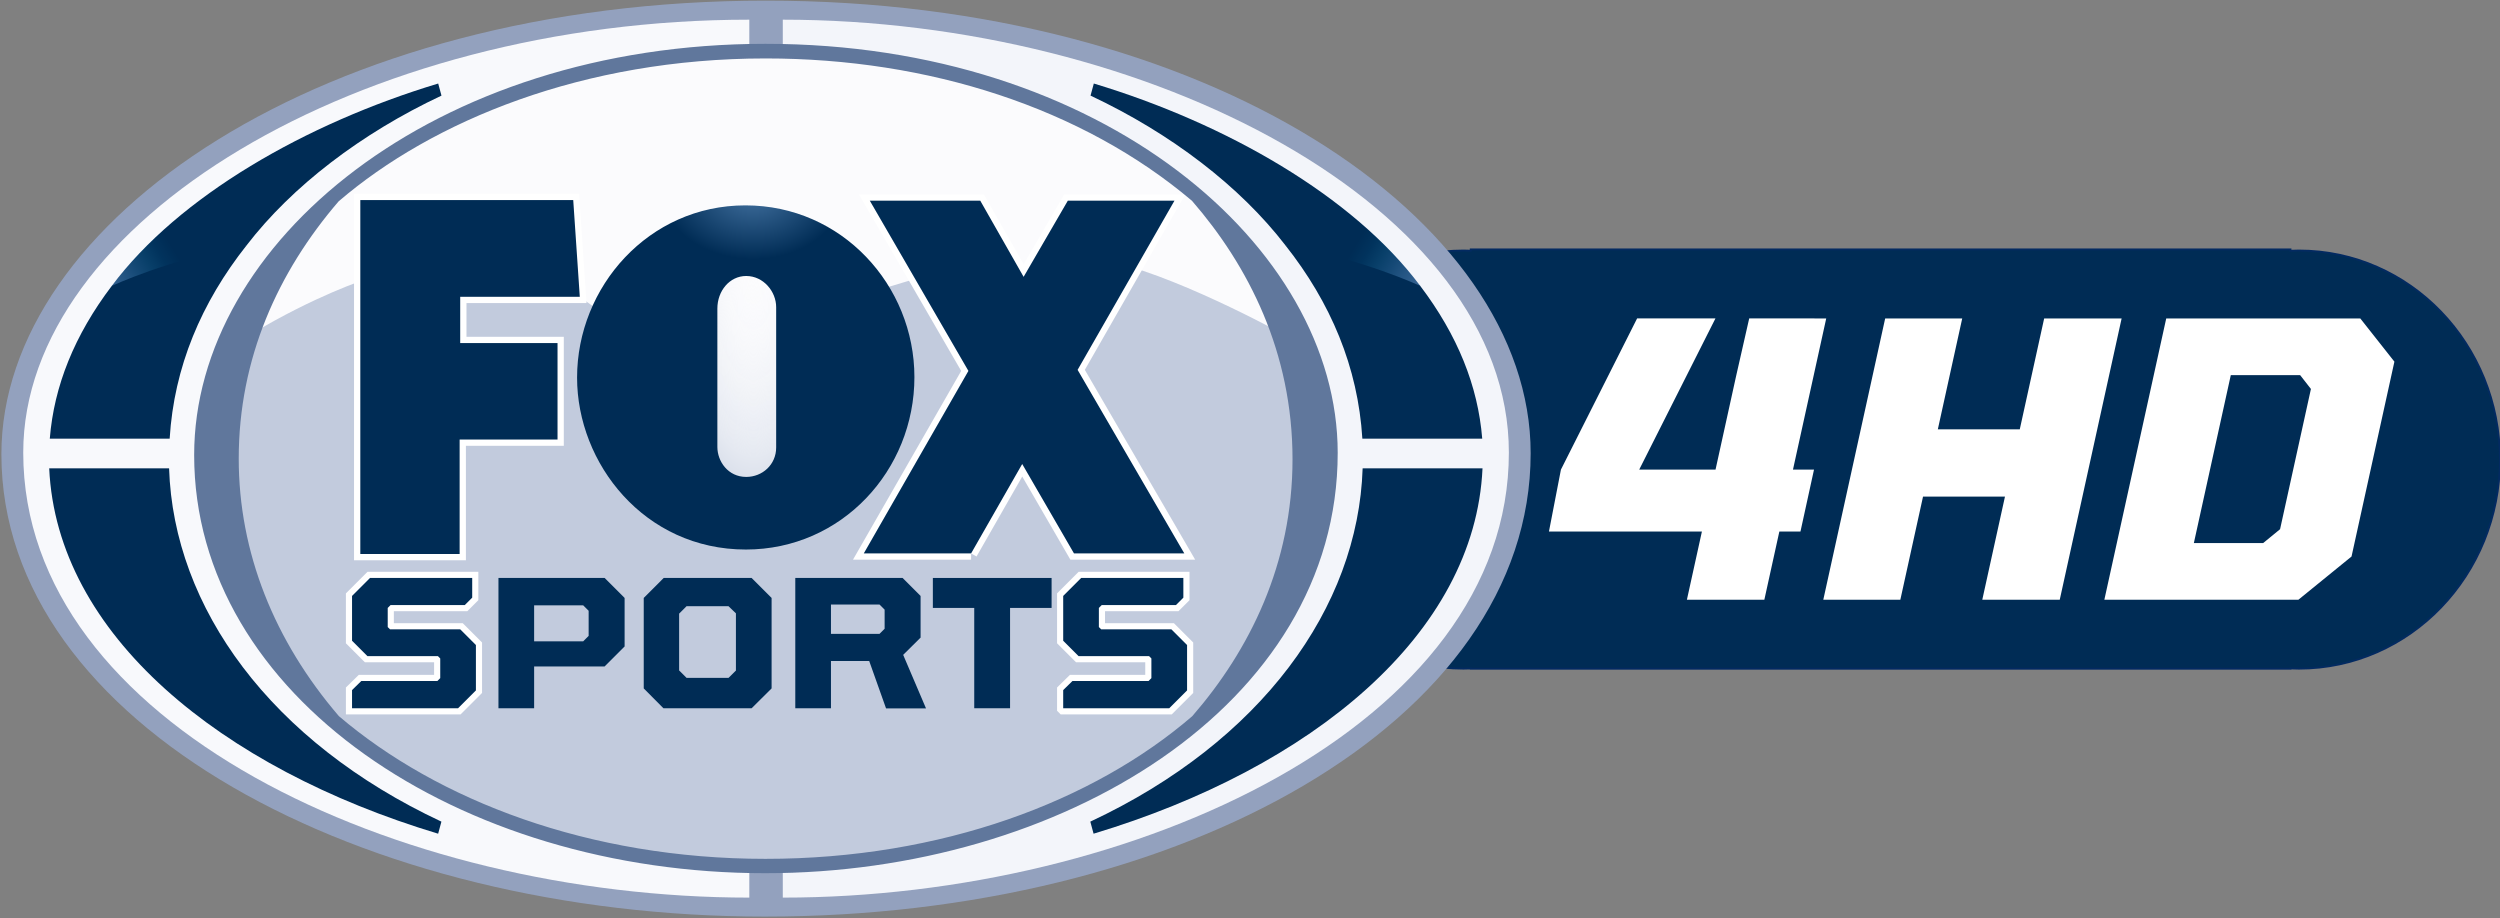 <svg xmlns="http://www.w3.org/2000/svg" width="1629.2" height="598.35" viewBox="0 0 1629.198 598.352" enable-background="new 0 0 1629.198 598.352" xmlns:xlink="http://www.w3.org/1999/xlink"><rect x="0" y="0" width="1629.198" height="598.352" fill="#808080" stroke="none"/><defs><linearGradient id="0" gradientUnits="userSpaceOnUse" x1="2927.37" y1="83.12" x2="2715.56" y2="-44.745" xlink:href="#1"/><linearGradient id="1" gradientUnits="userSpaceOnUse" x1="-1624.22" y1="96.03" x2="-1409.93" y2="-35.35"><stop stop-color="#32608f"/><stop offset=".2" stop-color="#245583"/><stop offset=".4" stop-color="#154976"/><stop offset=".603" stop-color="#083f69"/><stop offset=".8" stop-color="#01335d"/><stop offset="1" stop-color="#002c55"/></linearGradient><radialGradient id="8" cx="18812.35" cy="-8808.1" r="1462.83" gradientTransform="matrix(-.18.001.001.139 4015.64 1686.1)" gradientUnits="userSpaceOnUse" xlink:href="#6"/><radialGradient id="9" cx="4904" cy="-2165.45" r="1443.5" gradientTransform="matrix(-0.0.165.221.001 1091.27-1055.83)" gradientUnits="userSpaceOnUse"><stop stop-color="#4372a1"/><stop offset="1" stop-color="#002c55"/></radialGradient><radialGradient id="A" cx="4903.95" cy="-2165.45" r="1443.5" gradientTransform="matrix(-0.0.165.221.001 1091.27-1055.83)" gradientUnits="userSpaceOnUse" xlink:href="#9"/><radialGradient id="7" cx="4155.16" cy="-5591.15" r="1935.01" gradientTransform="matrix(.001.536.19-0 1672.39-2255.09)" gradientUnits="userSpaceOnUse"><stop stop-color="#fff" stop-opacity="0"/><stop offset=".682" stop-color="#e5e9f1"/><stop offset="1" stop-color="#c2cbdd"/></radialGradient><radialGradient id="6" cx="18812.28" cy="-8808.1" r="1462.83" gradientTransform="matrix(-.18.001.001.139 4015.64 1686.1)" gradientUnits="userSpaceOnUse"><stop stop-color="#4372a1"/><stop offset=".746" stop-color="#113d68"/><stop offset="1" stop-color="#002c55"/></radialGradient><radialGradient id="2" cx="18812.28" cy="-8808.05" r="1462.82" gradientTransform="matrix(-.18.001.001.139 4015.64 1686.1)" gradientUnits="userSpaceOnUse" xlink:href="#6"/><radialGradient id="B" cx="4903.98" cy="-2165.45" r="1443.5" gradientTransform="matrix(-0.0.165.221.001 1091.27-1055.83)" gradientUnits="userSpaceOnUse" xlink:href="#9"/><radialGradient id="3" cx="18812.26" cy="-8808.1" r="1462.83" gradientTransform="matrix(-.18.001.001.139 4015.64 1686.1)" gradientUnits="userSpaceOnUse" xlink:href="#6"/><radialGradient id="5" cx="18812.28" cy="-8808.13" r="1462.84" gradientTransform="matrix(-.18.001.001.139 4015.64 1686.1)" gradientUnits="userSpaceOnUse"><stop stop-color="#4372a1"/><stop offset=".658" stop-color="#113d68"/><stop offset="1" stop-color="#002c55"/></radialGradient><radialGradient id="4" cx="18812.31" cy="-8808.07" r="1462.82" gradientTransform="matrix(-.18.001.001.139 4015.64 1686.1)" gradientUnits="userSpaceOnUse" xlink:href="#6"/></defs><path fill="#002c55" stroke="#032a61" stroke-width="1.218" d="m958.45 162.53v.844c-1.579-.059-3.156-.125-4.75-.125-72.39 0-131.09 61.01-131.09 136.25s58.708 136.25 131.09 136.25c1.595 0 3.17-.066 4.75-.125v.188h258.47 17.25 258.5v-.219c1.82.078 3.631.156 5.469.156 72.39 0 131.06-61.01 131.06-136.25s-58.677-136.25-131.06-136.25c-1.838 0-3.648.079-5.469.156v-.875h-258.5-17.25-258.47z"/><g transform="matrix(.186 0 0 .186 376.54 170.86)"><path fill="#93a1be" d="m656.14 2292.84c-1404.36 0-2675.68-668.22-2675.68-1620.1 0-817.87 1126.95-1589.12 2678.68-1589.12 1543.71 0 2679.38 762.88 2679.38 1585.7 0 944.63-1234.07 1623.51-2682.38 1623.51"/><path fill="#f3f5fa" d="m718.2 2226.33c1230.82 0 2543.94-604.8 2543.94-1559.13 0-863.37-1268.02-1516.84-2543.93-1516.84v1347.94 1638.63 89.4"/><path fill="#f8f9fc" d="m600.94 2226.33c-1230.82 0-2543.93-604.8-2543.93-1559.13 0-808.73 1178.73-1516.84 2543.93-1516.84v1347.94 1638.63 89.4"/><path fill="#fbfbfd" d="m2611.88 688.57c0 792.64-874.65 1435.2-1953.58 1435.2s-1953.58-642.56-1953.58-1435.2c0-792.64 874.65-1435.2 1953.58-1435.2s1953.58 642.56 1953.58 1435.2"/><path fill="url(#7)" d="m653.95 2111.49l-373.15-20.731-416.49-88.57-393.87-169.61-314.72-207.31-254.42-339.22-196-665.25 147.94-367.49c227.19-136.68 403.3-193.17 403.3-193.17l622.85-29.21 233.69 165.84 324.15-222.38 290.22 15.08 282.68 120.61 226.15-67.844 418.38 56.54 226.14-98c255.08 62.769 619.08 266.67 619.08 266.67l74.44 604-128.15 410.84-184.69 239.33-165.84 143.23-344.87 209.18-373.15 156.42-491.87 71.62-231.8 9.418"/><g fill="#fff" stroke="#fff"><path stroke-width="43.8" d="m1378 1020.36h-376l366.57-639.43-345.57-596.57h387l152 267 155-267h373.63l-339.47 592.91 373.84 643.09h-386.52l-181.42-313.27-179.06 313.27z"/><path stroke-width="44" d="m-762 1022.36v-1240h746l22.999 339h-419v162h341v338h-343v401h-347.99z"/></g><path fill="url(#9)" d="m-762 1022.36v-1240h746l22.999 339h-419v162h341v338h-343v401h-347.99"/><path fill="url(#B)" d="m587.31-199.06c-339.43 0-589.85 285.65-589.85 603.66 0 300.23 235.45 602.19 591.41 602.19 335.56 0 590.5-277.54 590.5-603.97 0-321.55-254.08-601.88-592.06-601.88m2.687 247.44c60.57 0 105 54.653 105 109v492c0 60.14-48.39 103-105 103-63.44 0-101-54.35-101-105v-485c0-61.57 42.693-114 101-114"/><path fill="url(#A)" d="m1378 1020.36h-376l366.57-639.43-345.57-596.57h387l152 267 155-267h373.63l-339.47 592.91 373.84 643.09h-386.52l-181.42-313.27-179.06 313.27"/><g fill="#002c55"><path d="m-1852 722.36h420c15.86 488.54 356.42 957.86 954.14 1237.78l-11.423 42.28c-763.95-230.02-1336.34-699.04-1362.72-1280.06"/><path d="m3169.81 722.36h-420c-15.86 488.54-356.42 957.86-954.14 1237.78l11.429 42.28c763.95-230.02 1336.33-699.04 1362.72-1280.06"/></g><path fill="url(#1)" d="m-1490 152.36l-143-68.999c235.23-314.75 680.62-569.45 1143.86-709.32l11.492 42.39c-281.76 132.39-523.46 317.67-682.35 523.92l-330 212"/><path fill="#002c55" d="m-1850 618.36h420c15.331-251.19 110.97-476.99 270-678-277.17 50.44-473 143-473 143-130.43 172.3-202.17 350.23-217 535"/><path fill="url(#0)" d="m2808.82 152.36l143-68.999c-235.23-314.75-680.63-569.45-1143.86-709.32l-11.492 42.39c281.76 132.39 523.46 317.67 682.35 523.92l330 212"/><path fill="#002c55" d="m3168.82 618.36h-420c-15.331-251.19-110.97-476.99-270-678 277.18 50.44 473 143 473 143 130.43 172.3 202.17 350.23 217 535"/><g fill="#fff" stroke="#fff" stroke-width="43"><path d="m-791 1562.86v-63.63l32.5-31.887h266.55l9.946-9.983v-69l-7.998-7.993h-247l-54-54v-157.01l62.999-62.997h358v68.999l-26 26h-260l-9.999 10v67l7.998 7.993h246l55 55.01v159l-62.5 62.5h-371.5z"/><path d="m1700.66 1562.86v-63.63l32.5-31.887h266.56l9.941-9.983v-69l-7.998-7.993h-247l-54-54v-157.01l62.999-62.997h358v68.999l-26 26h-260l-10 10v67l8 7.993h246l55 55.01v159l-62.5 62.5h-371.5z"/></g><path fill="url(#6)" d="m-791 1562.86v-63.63l32.5-31.887h266.55l9.946-9.983v-69l-7.998-7.993h-247l-54-54v-157.01l62.999-62.997h358v68.999l-26 26h-260l-9.999 10v67l7.998 7.993h246l55 55.01v159l-62.5 62.5h-371.5"/><path fill="url(#3)" d="m-278 1106.37v456.5h125v-146.5h247l70-70.01v-170l-70-70h-372m125 96h172l19 18.997v87.999l-19 19h-172v-126z"/><path fill="url(#5)" d="m301 1106.37l-69.997 70v317l68.996 69.5h309l70-69.51v-317l-70-70h-308m80 99h147l26 25.01v200.44l-25.811 25.56h-147.19l-26-26v-199l25.999-26"/><path fill="url(#4)" d="m762 1106.37v456.5h125v-165.5h134l58.998 165.99h140l-79.996-187.53 60.999-60.46v-146l-62.999-62.999h-376zm125 93h170l18 18v67l-18 17.997h-170v-103"/><path fill="url(#2)" d="m1389 1562.86v-351.49h-145v-105h416v105h-145.5v351.49h-125.5"/><path fill="url(#8)" d="m1700.66 1562.86v-63.63l32.5-31.887h266.56l9.941-9.983v-69l-7.998-7.993h-247l-54-54v-157.01l62.999-62.997h358v68.999l-26 26h-260l-10 10v67l8 7.993h246l55 55.01v159l-62.5 62.5h-371.5"/><path fill="#60779c" d="m657.47-765.06c-1159.42 0-2001.62 696.23-2001.62 1440.75 0 845.77 930.47 1465.12 2000.62 1465.12 1029.17 0 2005.97-583.78 2005.97-1472.9 0-724.58-828.35-1432.97-2004.97-1432.97m.597 51.22c570.93 0 1109.03 173.13 1493.87 498.85 197.92 228.05 352.19 530.61 352.19 905.28 0 366.87-150.38 669.22-351.25 900.38-345.05 297.32-876.56 499.87-1495.41 499.87-619 0-1148.87-205.33-1494.59-500.06-226.37-263.95-350.87-573.58-350.87-902.06 0-350.72 136.88-653.55 349.97-901.5 329.1-282.61 858.84-500.75 1496.1-500.75"/></g><g transform="matrix(1 0-.22 1 0 0)" fill="#fff"><path d="m1235.77 207.52v98.51h13.71l.05 40.37h-13.76v44.43h-50.47v-44.44h-99.68l-1.07-40.37 27.97-98.51 51.05 0-28 98.5h49.73v-61.06l.27-37.45z"/><path d="m1274.19 207.52h50.21v72.26h53.4v-72.26h50.48v183.31h-50.48v-67.21h-53.4v67.21h-50.21v-183.31"/><path d="m1457.35 207.52h126.46l28.425 28.16v126.99l-28.425 28.16h-126.46v-183.31m95.37 146.38l9.03-9.03v-91.39l-9.03-9.03h-45.17v109.45h45.17"/></g></svg>